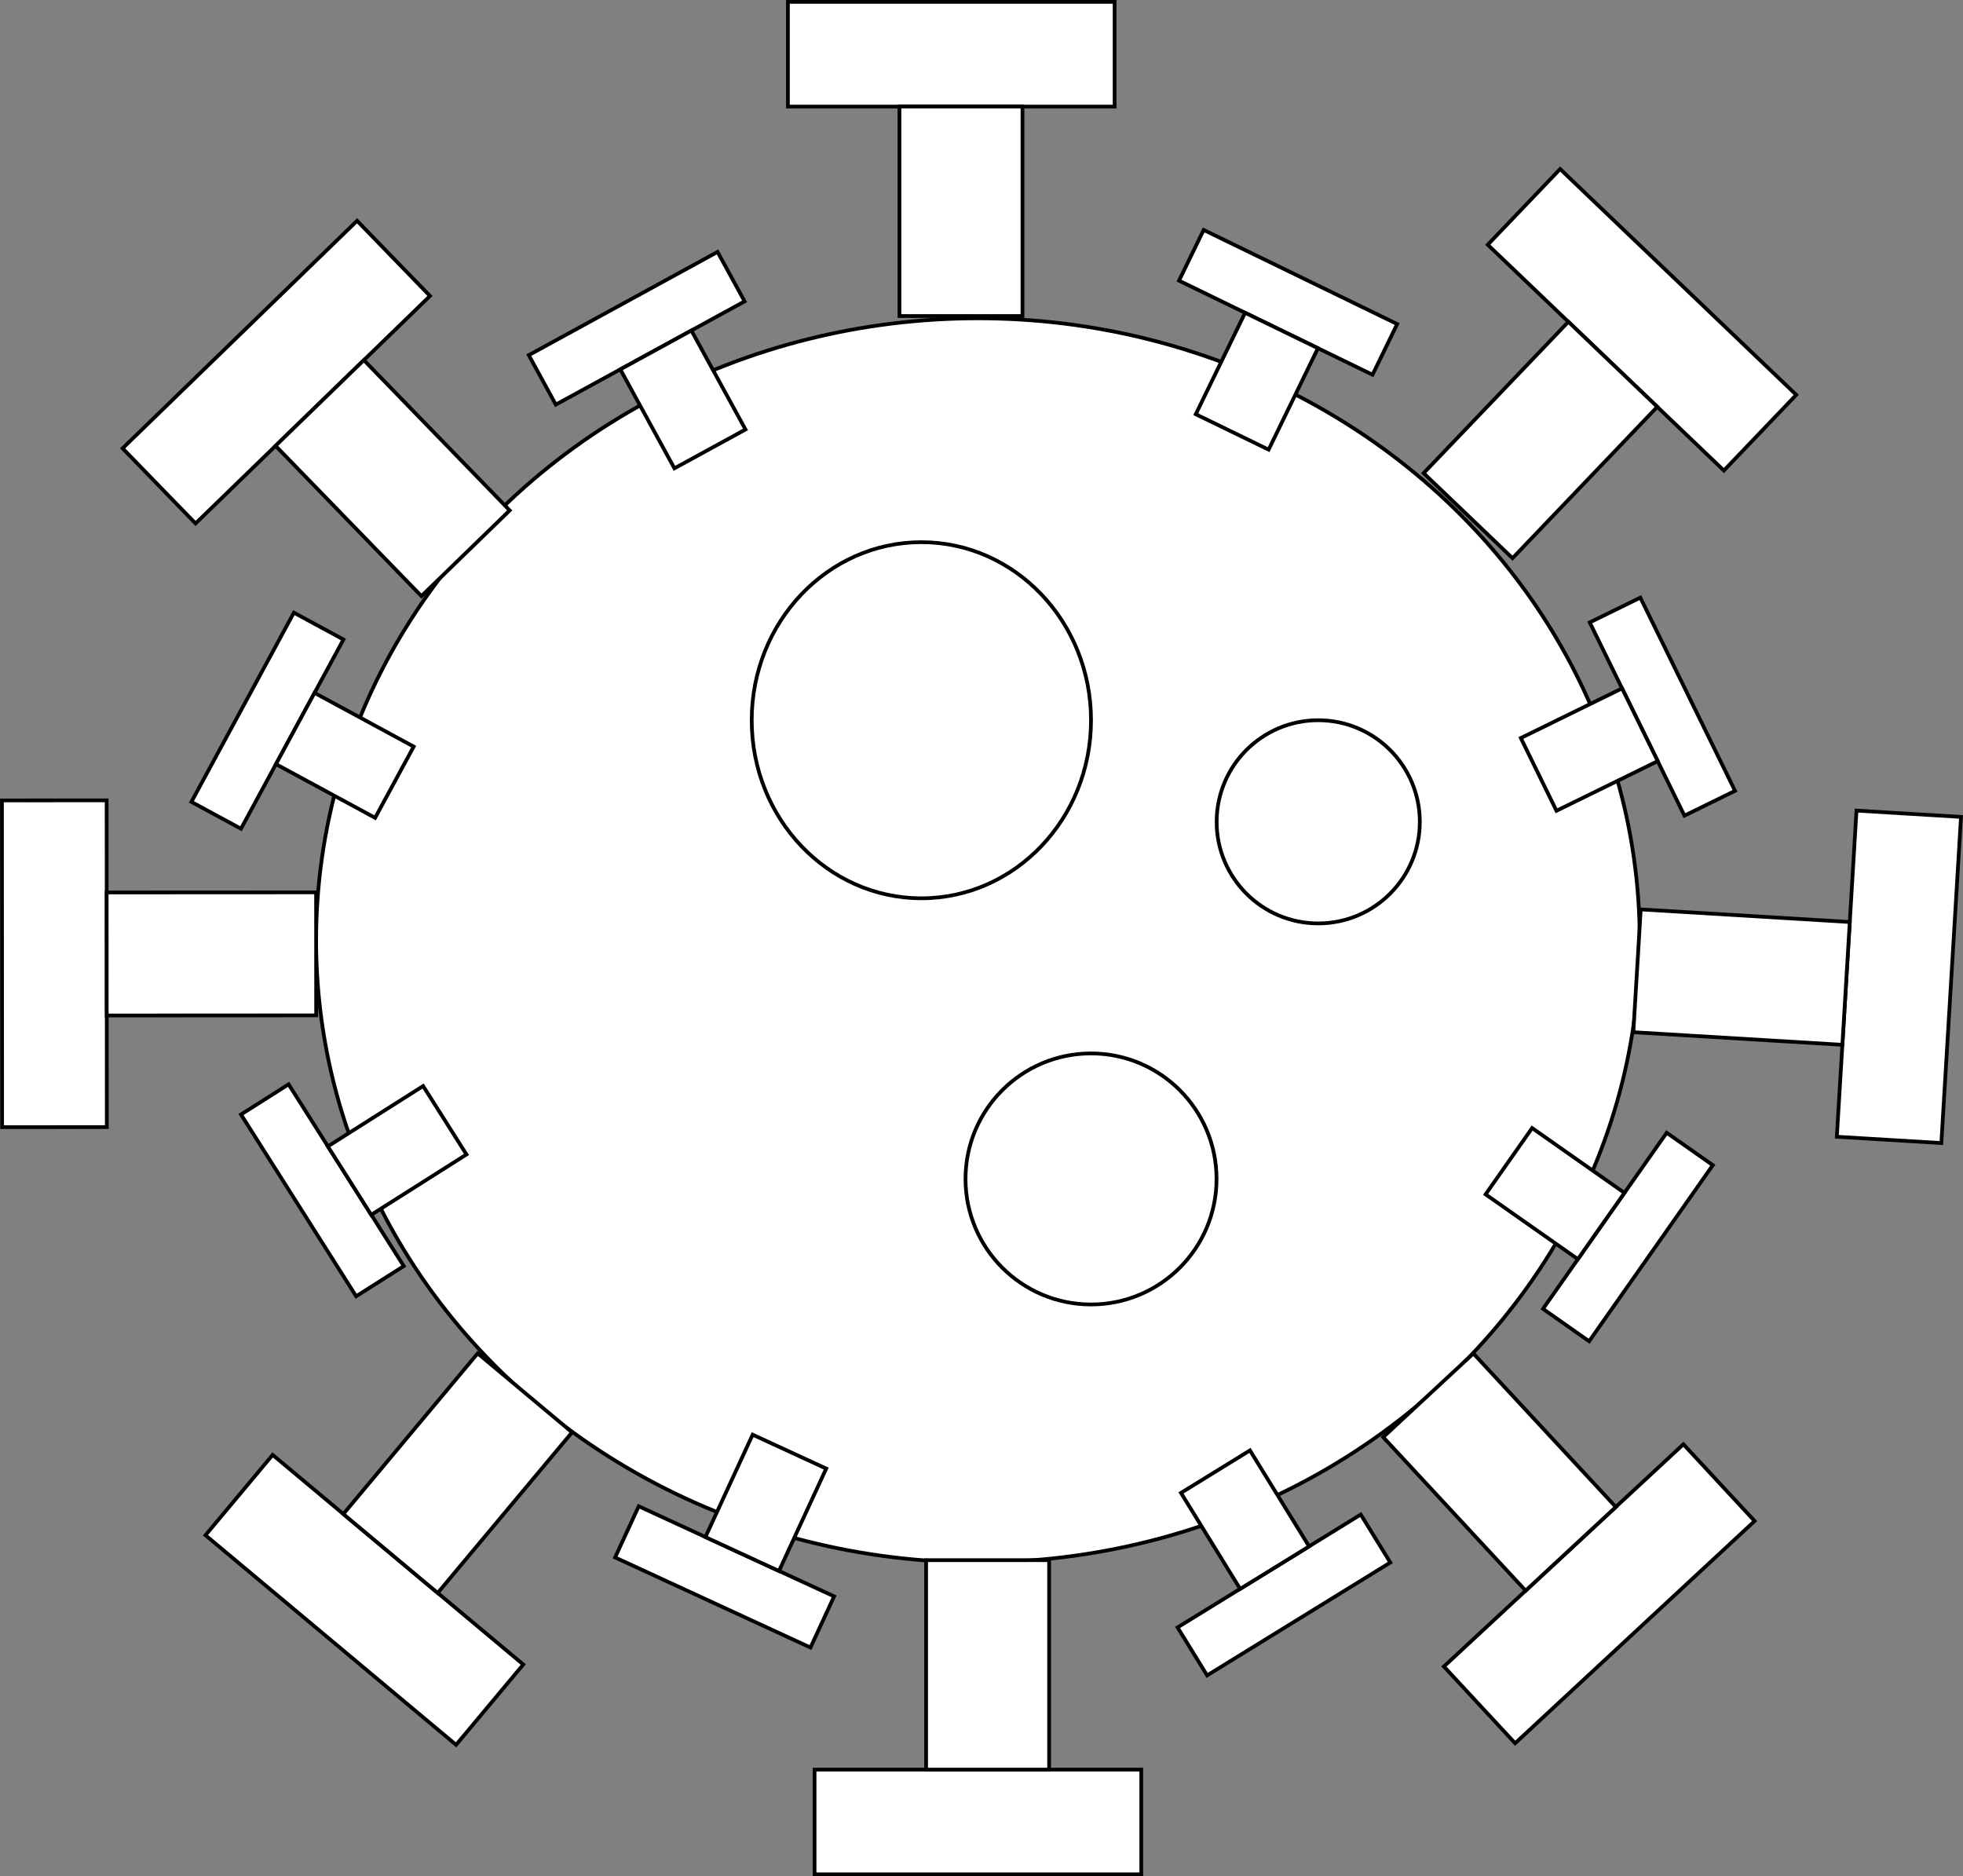 <svg id="Layer_1" data-name="Layer 1" xmlns="http://www.w3.org/2000/svg" viewBox="0 0 526.58 503.25"><rect x="0" y="0" width="526.58" height="503.25" fill="#808080" stroke="none"/><defs><style>.cls-1{fill:#fff;stroke:#000;stroke-miterlimit:10;}</style></defs><ellipse class="cls-1" cx="262.33" cy="252.23" rx="177.53" ry="166.85"/><ellipse class="cls-1" cx="247.16" cy="193.19" rx="45.51" ry="47.76"/><circle class="cls-1" cx="292.67" cy="316.23" r="33.67"/><circle class="cls-1" cx="353.62" cy="220.44" r="27.25"/><rect class="cls-1" x="527.96" y="313.27" width="87.64" height="28.09" transform="translate(253.45 -545.96) rotate(43.72)"/><rect class="cls-1" x="528.03" y="331.47" width="33" height="56.18" transform="translate(268.19 -518.19) rotate(43.72)"/><rect class="cls-1" x="211.36" y="0.5" width="87.64" height="28.09"/><rect class="cls-1" x="241.28" y="28.59" width="33" height="56.18"/><rect class="cls-1" x="161.63" y="327.32" width="87.64" height="28.09" transform="translate(-311.05 -2.08) rotate(-44.14)"/><rect class="cls-1" x="220.16" y="341.7" width="33" height="56.18" transform="translate(-322.04 27.68) rotate(-44.14)"/><rect class="cls-1" x="596.91" y="489.51" width="87.64" height="28.09" transform="translate(1050.59 -347.25) rotate(93.45)"/><rect class="cls-1" x="582.02" y="475.53" width="33" height="56.18" transform="translate(1005.9 -305.04) rotate(93.45)"/><rect class="cls-1" x="185.3" y="656.64" width="87.64" height="28.09" transform="translate(-156.81 1090.58) rotate(-140.09)"/><rect class="cls-1" x="237.66" y="608.6" width="33" height="56.18" transform="translate(-90.76 1046.59) rotate(-140.09)"/><rect class="cls-1" x="218.51" y="474.66" width="87.64" height="28.09"/><rect class="cls-1" x="248.43" y="418.48" width="33" height="56.18"/><rect class="cls-1" x="516.52" y="654.99" width="87.64" height="28.09" transform="translate(-436.82 318.23) rotate(-42.86)"/><rect class="cls-1" x="517.08" y="608.29" width="33" height="56.18" transform="translate(-421.75 291.32) rotate(-42.86)"/><rect class="cls-1" x="102.09" y="485.96" width="87.64" height="28.09" transform="translate(-485.34 404.68) rotate(-90.03)"/><rect class="cls-1" x="171.55" y="469.28" width="33" height="56.18" transform="translate(-440.56 444.18) rotate(-90.03)"/><rect class="cls-1" x="448.02" y="315.07" width="57.72" height="15.12" transform="translate(57.74 -417.58) rotate(25.93)"/><rect class="cls-1" x="457.63" y="328.66" width="21.73" height="30.25" transform="translate(66.15 -411.78) rotate(25.93)"/><rect class="cls-1" x="273.27" y="322.05" width="57.72" height="15.12" transform="translate(-252.43 -56.2) rotate(-28.67)"/><rect class="cls-1" x="303.65" y="333.58" width="21.73" height="30.25" transform="translate(-260.06 -47.92) rotate(-28.67)"/><rect class="cls-1" x="539.18" y="565.82" width="57.72" height="15.12" transform="translate(1232.38 196.48) rotate(125.08)"/><rect class="cls-1" x="537.62" y="546.63" width="21.73" height="30.25" transform="translate(1192.07 194.16) rotate(125.08)"/><rect class="cls-1" x="548.42" y="423.51" width="57.72" height="15.12" transform="translate(578.96 -518.54) rotate(63.89)"/><rect class="cls-1" x="546.8" y="427.47" width="21.73" height="30.25" transform="translate(578.33 -494.48) rotate(63.89)"/><rect class="cls-1" x="174.22" y="427.27" width="57.72" height="15.12" transform="translate(-407.33 164.8) rotate(-61.56)"/><rect class="cls-1" x="212.98" y="429" width="21.73" height="30.25" transform="translate(-404.63 187.93) rotate(-61.56)"/><rect class="cls-1" x="296.87" y="656.95" width="57.72" height="15.12" transform="translate(176.9 -316.87) rotate(24.76)"/><rect class="cls-1" x="325.92" y="629.51" width="21.73" height="30.25" transform="translate(169.59 -323.32) rotate(24.76)"/><rect class="cls-1" x="188.98" y="553.26" width="57.72" height="15.12" transform="translate(443.61 -164.91) rotate(57.64)"/><rect class="cls-1" x="227.05" y="535.01" width="21.73" height="30.25" transform="translate(443.9 -186.84) rotate(57.64)"/><rect class="cls-1" x="446.91" y="661.79" width="57.72" height="15.12" transform="translate(-411.76 107.54) rotate(-31.64)"/><rect class="cls-1" x="454.46" y="634.02" width="21.73" height="30.25" transform="translate(-402.7 99.06) rotate(-31.64)"/></svg>